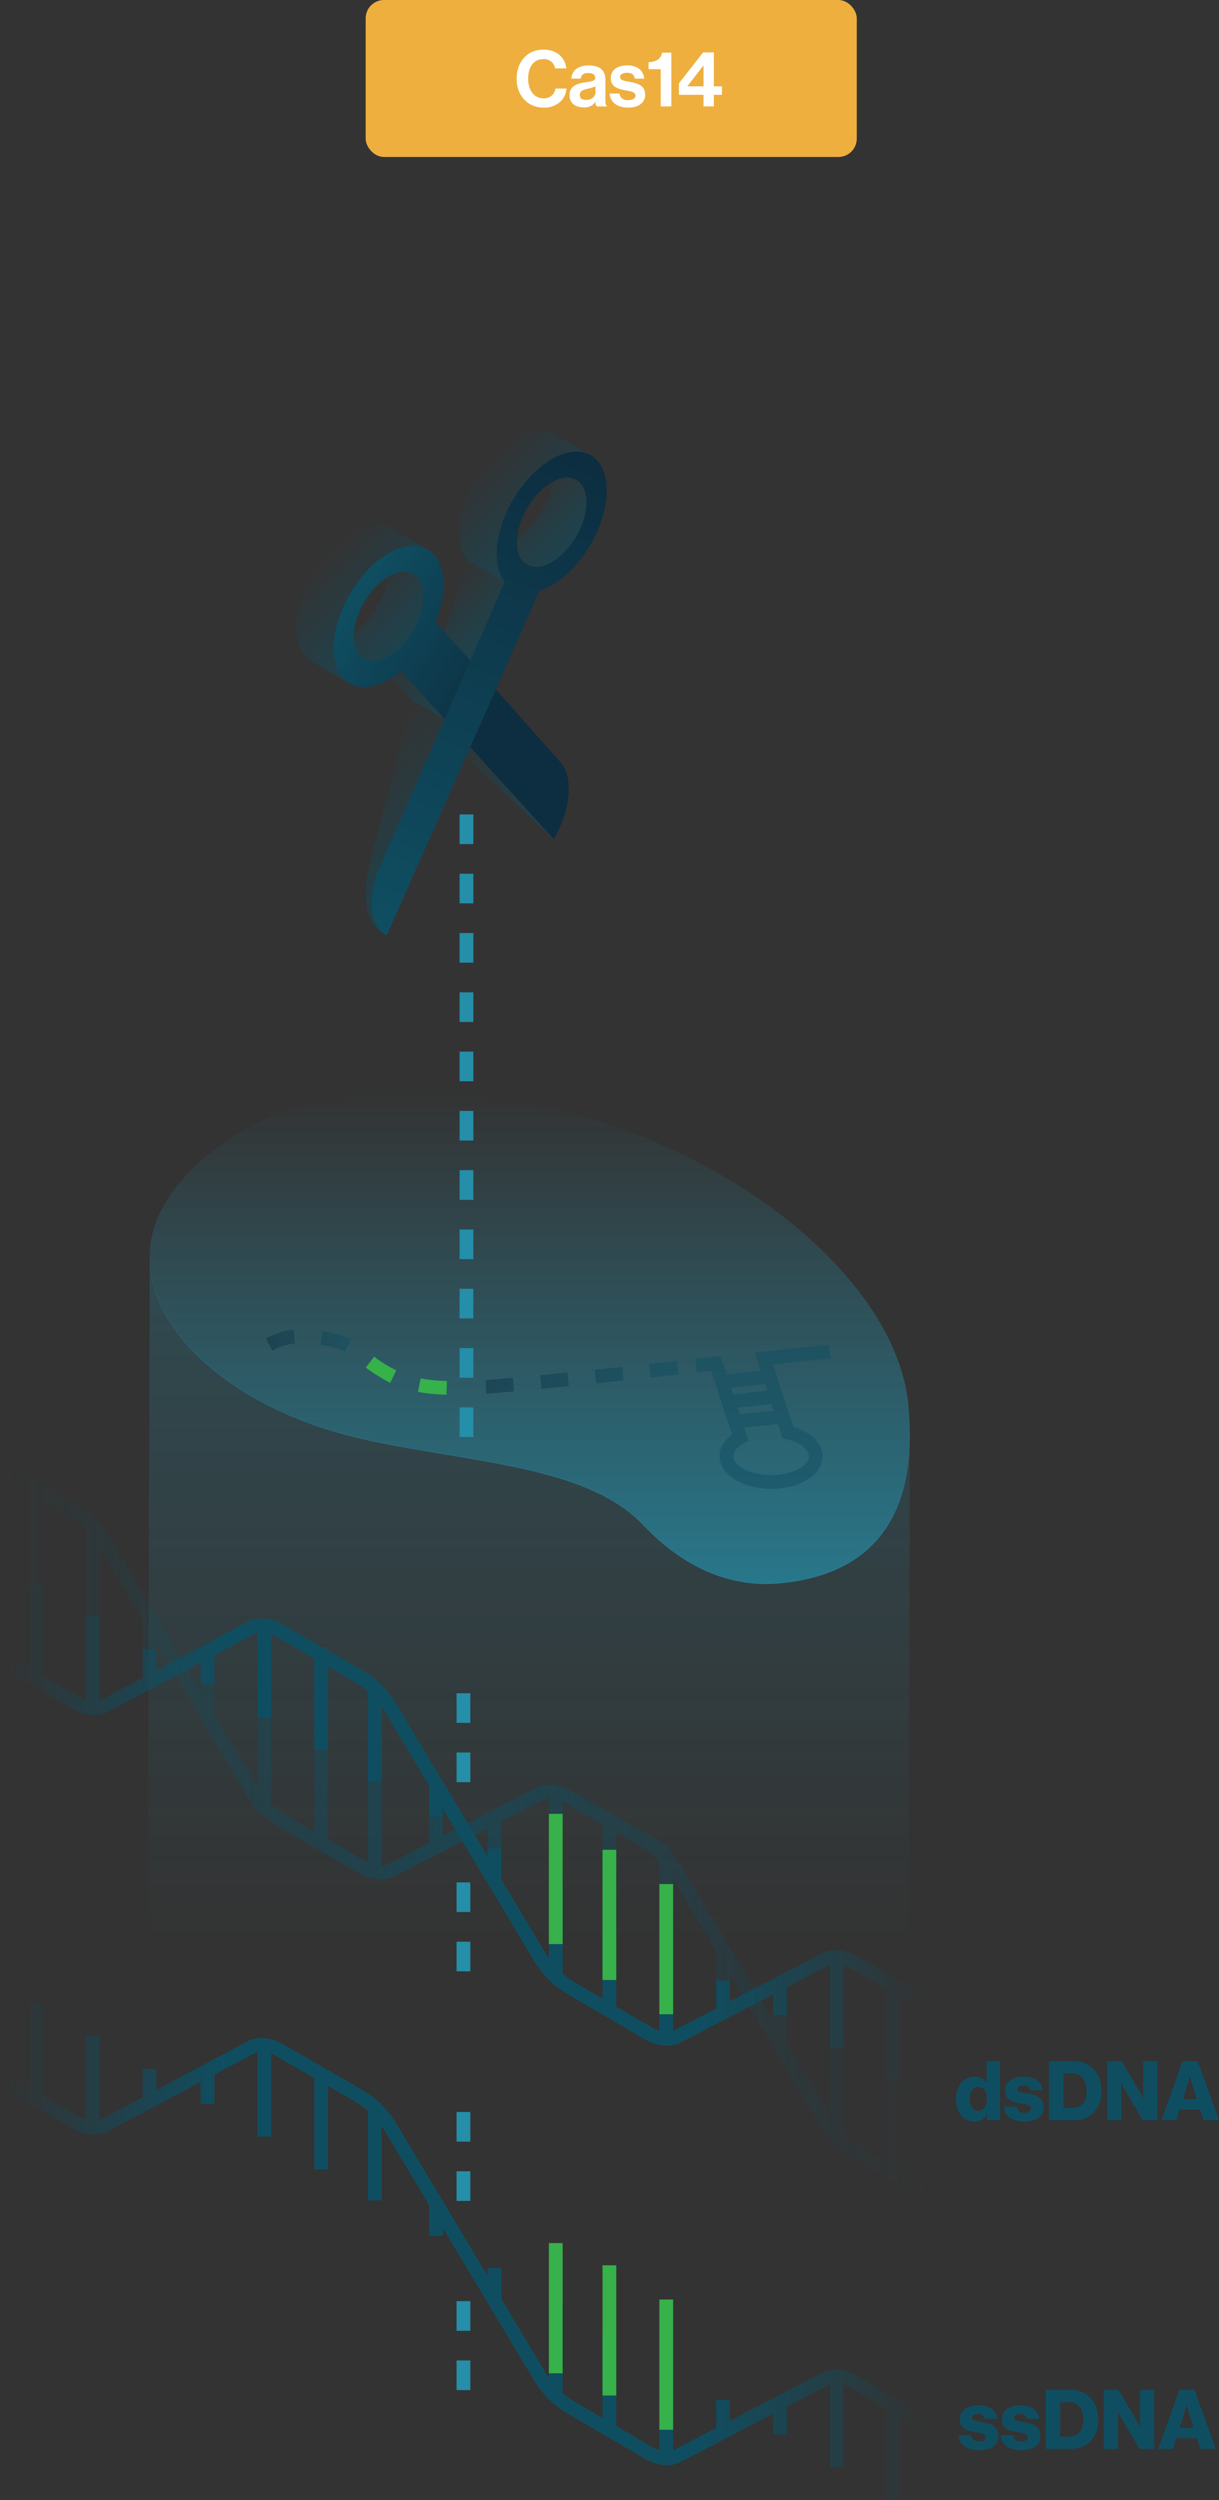 <svg id="Layer_1" data-name="Layer 1" xmlns="http://www.w3.org/2000/svg" xmlns:xlink="http://www.w3.org/1999/xlink" width="266.003" height="545.429" viewBox="0 0 266.003 545.429">
  <rect x="0" y="0" width="266.003" height="545.429" fill="#333333" stroke="none"/>
  <defs>
    <style>
      .cls-1 {
        opacity: 0.25;
      }

      .cls-2 {
        fill: url(#linear-gradient);
      }

      .cls-3 {
        opacity: 0.75;
        fill: url(#linear-gradient-2);
      }

      .cls-26, .cls-3 {
        isolation: isolate;
      }

      .cls-11, .cls-12, .cls-13, .cls-14, .cls-4, .cls-5, .cls-7, .cls-8, .cls-9 {
        fill: none;
        stroke-miterlimit: 10;
        stroke-width: 3px;
      }

      .cls-4 {
        stroke: #258ea8;
        stroke-dasharray: 6.468 6.468;
      }

      .cls-14, .cls-5 {
        stroke: #37b14a;
      }

      .cls-5, .cls-7, .cls-8 {
        stroke-dasharray: 6 6;
      }

      .cls-6 {
        opacity: 0.5;
      }

      .cls-7 {
        stroke: url(#linear-gradient-3);
      }

      .cls-8 {
        stroke: url(#linear-gradient-4);
      }

      .cls-9 {
        stroke: #0f4e61;
      }

      .cls-10 {
        fill: #0f4e61;
      }

      .cls-11 {
        stroke: url(#linear-gradient-5);
      }

      .cls-12 {
        stroke: url(#linear-gradient-6);
      }

      .cls-13 {
        stroke: url(#linear-gradient-7);
      }

      .cls-15 {
        fill: url(#linear-gradient-8);
      }

      .cls-16 {
        fill: url(#linear-gradient-9);
      }

      .cls-17 {
        fill: url(#linear-gradient-10);
      }

      .cls-18 {
        fill: url(#linear-gradient-11);
      }

      .cls-19 {
        fill: url(#linear-gradient-12);
      }

      .cls-20 {
        fill: url(#linear-gradient-13);
      }

      .cls-21 {
        fill: url(#linear-gradient-14);
      }

      .cls-22 {
        fill: url(#linear-gradient-15);
      }

      .cls-23 {
        fill: url(#linear-gradient-16);
      }

      .cls-24 {
        fill: url(#linear-gradient-17);
      }

      .cls-25 {
        fill: #eeaf3e;
      }

      .cls-27 {
        fill: #fff;
      }
    </style>
    <linearGradient id="linear-gradient" x1="115.417" y1="475.713" x2="115.417" y2="687.271" gradientTransform="translate(0 -201.565)" gradientUnits="userSpaceOnUse">
      <stop offset="0" stop-color="#258ea8"/>
      <stop offset="0.704" stop-color="#258ea8" stop-opacity="0"/>
    </linearGradient>
    <linearGradient id="linear-gradient-2" x1="115.592" y1="440.064" x2="115.592" y2="547.149" gradientTransform="translate(0 -201.565)" gradientUnits="userSpaceOnUse">
      <stop offset="0" stop-color="#258ea8" stop-opacity="0"/>
      <stop offset="1" stop-color="#258ea8"/>
    </linearGradient>
    <linearGradient id="linear-gradient-3" x1="447.585" y1="1028.43" x2="462.236" y2="1028.43" gradientTransform="matrix(1.314, -0.193, -0.149, -0.739, -378.113, 1140.683)" gradientUnits="userSpaceOnUse">
      <stop offset="0" stop-color="#0d2d40"/>
      <stop offset="1" stop-color="#0f4e61"/>
    </linearGradient>
    <linearGradient id="linear-gradient-4" x1="478.597" y1="1007.082" x2="513.56" y2="1007.082" xlink:href="#linear-gradient-3"/>
    <linearGradient id="linear-gradient-5" x1="114.986" y1="6562.252" x2="347.59" y2="6562.252" gradientTransform="matrix(-0.866, -0.5, 0, -1.155, 301.763, 8094.869)" gradientUnits="userSpaceOnUse">
      <stop offset="0" stop-color="#0f4e61" stop-opacity="0"/>
      <stop offset="0.245" stop-color="#0f4e61"/>
      <stop offset="0.759" stop-color="#0f4e61"/>
      <stop offset="1" stop-color="#0f4e61" stop-opacity="0"/>
    </linearGradient>
    <linearGradient id="linear-gradient-6" x1="114.986" y1="6483.023" x2="347.59" y2="6483.023" xlink:href="#linear-gradient-5"/>
    <linearGradient id="linear-gradient-7" x1="114.971" y1="6796.917" x2="347.59" y2="6796.917" gradientTransform="matrix(-0.866, -0.5, 0, 1.155, 301.763, -7335.222)" gradientUnits="userSpaceOnUse">
      <stop offset="0" stop-color="#0f4e61" stop-opacity="0"/>
      <stop offset="0.529" stop-color="#0f4e61" stop-opacity="0.6"/>
      <stop offset="0.858" stop-color="#0f4e61" stop-opacity="0.192"/>
      <stop offset="1" stop-color="#0f4e61" stop-opacity="0"/>
    </linearGradient>
    <linearGradient id="linear-gradient-8" x1="121.035" y1="384.719" x2="96.896" y2="360.58" gradientTransform="translate(0 -201.565)" gradientUnits="userSpaceOnUse">
      <stop offset="0" stop-color="#0f4e61" stop-opacity="0.6"/>
      <stop offset="0.698" stop-color="#0f4e61" stop-opacity="0.192"/>
      <stop offset="1" stop-color="#0f4e61" stop-opacity="0"/>
    </linearGradient>
    <linearGradient id="linear-gradient-9" x1="99.376" y1="390.977" x2="76.401" y2="368.003" xlink:href="#linear-gradient-8"/>
    <linearGradient id="linear-gradient-10" x1="124.418" y1="320.784" x2="112.798" y2="309.166" xlink:href="#linear-gradient-8"/>
    <linearGradient id="linear-gradient-11" x1="108.157" y1="340.25" x2="96.835" y2="328.928" xlink:href="#linear-gradient-8"/>
    <linearGradient id="linear-gradient-12" x1="120.914" y1="317.812" x2="105.656" y2="302.554" xlink:href="#linear-gradient-8"/>
    <linearGradient id="linear-gradient-13" x1="96.605" y1="358.988" x2="83.004" y2="345.388" xlink:href="#linear-gradient-8"/>
    <linearGradient id="linear-gradient-14" x1="88.892" y1="341.3" x2="77.264" y2="329.671" xlink:href="#linear-gradient-8"/>
    <linearGradient id="linear-gradient-15" x1="86.97" y1="340.043" x2="70.047" y2="323.119" xlink:href="#linear-gradient-8"/>
    <linearGradient id="linear-gradient-16" x1="-6134.631" y1="4930.784" x2="-6049.017" y2="4930.784" gradientTransform="matrix(0.511, 0.638, -0.699, 1.085, 6660.329, -1308.897)" gradientUnits="userSpaceOnUse">
      <stop offset="0" stop-color="#0f4e61"/>
      <stop offset="0.617" stop-color="#0d2d40"/>
      <stop offset="0.667" stop-color="#0d2d40"/>
    </linearGradient>
    <linearGradient id="linear-gradient-17" x1="-14.199" y1="-3455.014" x2="71.478" y2="-3455.014" gradientTransform="matrix(-0.511, 1.227, 0.699, 0.277, 2535.011, 1072.023)" xlink:href="#linear-gradient-3"/>
  </defs>
  <title>cas14</title>
  <g id="Layer_2" data-name="Layer 2">
    <g id="Layer_1-2" data-name="Layer 1-2">
      <g>
        <g>
          <g class="cls-1">
            <path class="cls-2" d="M198.544,312.932l-.379,140.36c-.019,6.763-1.175,15-6.143,21.5-4.153,5.433-10.963,9.645-22.006,10.757a32.369,32.369,0,0,1-19.748-4.4,46.359,46.359,0,0,1-10.388-8.372,30.18,30.18,0,0,0-6.965-5.4c-16.21-9.358-43.357-9.094-63.225-15.706a81.122,81.122,0,0,1-14.9-6.634c-13.647-7.879-22.534-19-22.5-30.529l.379-140.359c-.033,11.529,8.854,22.649,22.5,30.528a81.059,81.059,0,0,0,14.9,6.635c19.868,6.611,47.015,6.347,63.225,15.706a30.207,30.207,0,0,1,6.965,5.4,46.291,46.291,0,0,0,10.388,8.373,32.385,32.385,0,0,0,19.748,4.4c11.043-1.112,17.853-5.325,22.006-10.758C197.37,327.937,198.526,319.7,198.544,312.932Z"/>
          </g>
          <path class="cls-3" d="M192.4,334.741c6.7-8.718,6.469-20.607,5.87-27.788-2.073-24.8-31.644-51.227-68.242-62.537C113.8,239.4,93.5,236.951,74.312,239.551c-19.834,2.687-35.068,14.948-39.748,25.767-7.917,18.3,9.49,37.477,35.48,46.146,23.1,7.706,56.049,6.162,70.2,21.173,5.677,6.02,15.923,14.191,30.135,12.789C181.427,344.335,188.244,340.148,192.4,334.741Z"/>
          <line class="cls-4" x1="101.792" y1="313.509" x2="101.792" y2="172.65"/>
          <g>
            <path class="cls-5" d="M97.469,302.785c-8.392-.185-12.124-2.533-15.33-4.6-2.54-1.634-3.378-3.077-5.945-4.356"/>
            <g class="cls-6">
              <path class="cls-7" d="M75.932,293.527a15.421,15.421,0,0,0-3.755-1.267c-5.455-1.152-9.221-1.177-13.465,1.06"/>
              <path class="cls-8" d="M147.844,298.374s-10.938,1.272-26.164,2.77c-3.045.3-6.262.608-9.6.917q-1.672.156-3.382.31a59.167,59.167,0,0,1-6.617.244"/>
              <path class="cls-9" d="M181.1,294.854l-14.435,1.528,5.288,16.119c2.946.71,5.243,2.232,5.88,4.176,1,3.057-2.472,5.989-7.76,6.549s-10.389-1.465-11.391-4.522c-.638-1.943.539-3.834,2.837-5.1l-5.287-16.119-4.359.462m18.95,11.11-10.433,1.1m8.608-5.416-10.434,1.105m9.323-5.492-10.434,1.105"/>
            </g>
          </g>
          <g>
            <path class="cls-10" d="M208.633,457.946c0-2.881,1.656-4.88,4.033-4.88a2.873,2.873,0,0,1,2.575,1.315h.054v-4.7h2.935v12.874h-2.809v-1.237h-.036a3.037,3.037,0,0,1-2.719,1.53C210.308,462.843,208.633,461.025,208.633,457.946Zm6.734,0c0-1.549-.63-2.666-1.909-2.666-1.17,0-1.854,1.081-1.854,2.629,0,1.6.684,2.611,1.818,2.611,1.222,0,1.945-1.062,1.945-2.574Z"/>
            <path class="cls-10" d="M219.073,459.566h2.771a1.489,1.489,0,0,0,1.594,1.378h0c.033,0,.065-.006.1-.01.882,0,1.441-.323,1.441-.918,0-.828-1.116-.918-2.341-1.134-1.6-.27-3.313-.7-3.313-2.863,0-1.945,1.8-2.953,3.979-2.953,2.611,0,4.016,1.134,4.159,2.953h-2.7c-.108-.828-.666-1.08-1.477-1.08-.72,0-1.278.27-1.278.846,0,.648,1.044.738,2.215.954,1.62.27,3.528.685,3.528,3.043,0,2.017-1.782,3.061-4.195,3.061C220.856,462.843,219.163,461.6,219.073,459.566Z"/>
            <path class="cls-10" d="M228.883,449.681h5.492c3.566,0,5.96,2.575,5.96,6.518a6.266,6.266,0,0,1-2.233,5.186,6.364,6.364,0,0,1-3.925,1.17h-5.294Zm5.06,10.191c2.089,0,3.169-1.314,3.169-3.673,0-2.341-1.134-3.853-3.133-3.853h-1.908v7.526Z"/>
            <path class="cls-10" d="M241.573,449.681h3.2l3.817,6.464c.2.36.883,1.638.883,1.638h.035s-.035-1.548-.035-2v-6.1h3.114v12.874h-3.2l-3.781-6.374c-.216-.342-.918-1.729-.918-1.729h-.036s.036,1.657.036,2.107v6h-3.115Z"/>
            <path class="cls-10" d="M258.08,449.681h3.278L266,462.555h-3.349l-.756-2.323h-4.5l-.739,2.323h-3.2Zm3.079,8.265-.972-3.115c-.216-.667-.5-1.819-.5-1.819h-.036s-.306,1.152-.523,1.819l-.99,3.115Z"/>
          </g>
          <g>
            <path class="cls-10" d="M209.2,531.276h2.773a1.49,1.49,0,0,0,1.594,1.378h0c.033,0,.065-.006.1-.01.882,0,1.441-.323,1.441-.918,0-.828-1.116-.918-2.341-1.134-1.6-.27-3.313-.7-3.313-2.863,0-1.945,1.8-2.953,3.979-2.953,2.611,0,4.016,1.134,4.159,2.953h-2.7c-.108-.828-.666-1.08-1.477-1.08-.72,0-1.278.269-1.278.845,0,.649,1.044.739,2.215.954,1.62.271,3.528.685,3.528,3.043,0,2.017-1.782,3.062-4.2,3.062C210.983,534.553,209.29,533.311,209.2,531.276Z"/>
            <path class="cls-10" d="M218.363,531.276h2.772a1.49,1.49,0,0,0,1.594,1.378h0c.033,0,.066-.006.1-.01.882,0,1.441-.323,1.441-.918,0-.828-1.116-.918-2.341-1.134-1.6-.27-3.312-.7-3.312-2.863,0-1.945,1.8-2.953,3.978-2.953,2.611,0,4.016,1.134,4.159,2.953h-2.7c-.108-.828-.666-1.08-1.477-1.08-.72,0-1.278.269-1.278.845,0,.649,1.044.739,2.215.954,1.62.271,3.528.685,3.528,3.043,0,2.017-1.782,3.062-4.195,3.062C220.144,534.553,218.452,533.311,218.363,531.276Z"/>
            <path class="cls-10" d="M228.171,521.391h5.492c3.565,0,5.96,2.575,5.96,6.517a6.26,6.26,0,0,1-2.233,5.186,6.356,6.356,0,0,1-3.925,1.171h-5.294Zm5.06,10.191c2.089,0,3.169-1.314,3.169-3.674,0-2.34-1.134-3.852-3.133-3.852h-1.908v7.526Z"/>
            <path class="cls-10" d="M240.862,521.391h3.2l3.817,6.464c.2.36.883,1.638.883,1.638h.035s-.035-1.548-.035-2v-6.1h3.114v12.874h-3.2l-3.781-6.374c-.216-.342-.918-1.729-.918-1.729h-.036s.036,1.657.036,2.107v6h-3.115Z"/>
            <path class="cls-10" d="M257.368,521.391h3.278l4.644,12.874h-3.346l-.756-2.323h-4.5l-.738,2.323h-3.206Zm3.08,8.265-.973-3.116c-.216-.666-.5-1.818-.5-1.818h-.036s-.306,1.152-.523,1.818l-.99,3.116Z"/>
          </g>
          <g>
            <line class="cls-4" x1="101.132" y1="430.076" x2="101.132" y2="405.2"/>
            <line class="cls-4" x1="101.132" y1="388.806" x2="101.132" y2="365.93"/>
          </g>
          <g>
            <line class="cls-4" x1="101.132" y1="521.436" x2="101.132" y2="496.56"/>
            <line class="cls-4" x1="101.132" y1="480.166" x2="101.132" y2="457.29"/>
          </g>
          <path class="cls-11" d="M57.675,374.623V354.645m-12.4,12.821v-7.1m24.806,21.419V361.064m11.7,27.48V368.567m13.375,27.7v-7.1m87.455,57.591V426.781m-12.4,12.82v-7.1m24.806,21.419V433.2m7.168,4.056-15.58-9c-2.435-1.406-4.777-1.68-6.536-.763l-32.228,16.783c-1.777.926-4.149.637-6.609-.8L124.1,433.434a19.3,19.3,0,0,1-6.445-6.711L85.358,372.8a19.229,19.229,0,0,0-6.519-6.754L61.3,355.908c-2.453-1.416-4.81-1.683-6.573-.744L22.885,372.125c-1.763.939-4.12.673-6.574-.744L.75,362.4m144.636,62.531v19.978m12.4-12.82v7.1m-24.806-21.42v20.723m-11.7-27.48v19.978m-13.375-27.7v7.1M20.234,352.672V372.65m12.4-12.821v7.1M7.828,345.509v20.723"/>
          <path class="cls-12" d="M57.675,466.132V446.154m-12.4,12.821v-7.1m24.806,21.419v-20.72m11.7,27.479V460.076m13.375,27.7v-7.1m87.455,57.59V518.29m-12.4,12.82v-7.1m24.806,21.419v-20.72m7.168,4.056-15.58-9c-2.435-1.406-4.777-1.68-6.536-.763l-32.228,16.783c-1.777.926-4.149.637-6.609-.8L124.1,524.943a19.289,19.289,0,0,1-6.445-6.711l-32.3-53.925a19.229,19.229,0,0,0-6.519-6.754L61.3,447.418c-2.453-1.416-4.81-1.683-6.573-.744L22.885,463.635c-1.763.94-4.12.673-6.574-.744L.75,453.907m144.636,62.531v19.98m12.4-12.82v7.1m-24.806-21.42V530m-11.7-27.48V522.5m-13.375-27.7v7.1M20.234,444.181v19.978m12.4-12.821v7.1M7.825,437.018v20.723"/>
          <path class="cls-13" d="M57.675,394.181V374.2m-12.4-.06v-7.1m24.806,35.045V381.368m11.7,26.735V388.125m13.375,14.82v-7.1m87.455,70.47V446.339m-12.4-.059v-7.1m24.806,35.045V453.5M.75,320.7l15.561,8.985a19.26,19.26,0,0,1,6.574,6.846l31.838,53.725A19.282,19.282,0,0,0,61.3,397.1l17.556,10.136c2.427,1.4,4.761,1.678,6.519.773l32.3-16.631c1.739-.9,4.043-.635,6.445.73l17.129,9.737a19.171,19.171,0,0,1,6.609,6.827l32.228,54a19.244,19.244,0,0,0,6.536,6.784l15.58,9m-56.809-73.247v19.969m12.4.06v7.1m-24.806-35.045v20.725m-11.7-26.735v19.978m-13.375-14.82v7.1m-87.674-70.6v19.974m12.4.059v7.1M7.828,325.033v20.722"/>
          <line class="cls-14" x1="121.273" y1="395.717" x2="121.273" y2="424.126"/>
          <line class="cls-14" x1="132.977" y1="403.56" x2="132.977" y2="431.968"/>
          <line class="cls-14" x1="145.386" y1="411.034" x2="145.386" y2="439.442"/>
          <line class="cls-14" x1="121.273" y1="489.363" x2="121.273" y2="517.771"/>
          <line class="cls-14" x1="132.977" y1="494.206" x2="132.977" y2="522.614"/>
          <line class="cls-14" x1="145.386" y1="501.679" x2="145.386" y2="530.087"/>
          <g>
            <g>
              <polygon class="cls-15" points="121.04 183.149 120.824 183.04 96.001 159.91 102.73 163.059 121.04 183.149"/>
              <path class="cls-16" d="M83.376,188.429,97.12,156.908l-7.094-4.095L80.892,187.5c-2.128,8.763-1,14.04,2.9,16.187l.808.5C80.7,202.043,80.181,195.337,83.376,188.429Z"/>
              <path class="cls-17" d="M125.789,104.693l-6.377-3.706c2.582,1.5.524,7.648-.816,9.966a19.007,19.007,0,0,1-6.372,6.939c-1.551.9-2.019,1.054-3.369.7-.333-.087-.052.968-.334.8l6.515,3.787a3.714,3.714,0,0,0,.923.378,6.047,6.047,0,0,0,4.467-.9,16.126,16.126,0,0,0,6.128-7.119C128.769,110.757,128.37,106.193,125.789,104.693Z"/>
              <polygon class="cls-18" points="102.676 144.167 96.194 140.401 101.957 122.241 110.159 127.008 102.676 144.167"/>
              <path class="cls-19" d="M120.716,94.538a5.754,5.754,0,0,0-1.459-.6c-2.134-.555-4.613.015-7.068,1.432a25.529,25.529,0,0,0-9.7,11.266c-2.919,6.315-2.967,12.385-.531,15.6l8.2,4.767c-2.436-3.218-2.388-9.289.531-15.6a25.538,25.538,0,0,1,9.7-11.265c2.455-1.418,4.934-1.988,7.069-1.433a5.837,5.837,0,0,1,1.458.6Z"/>
              <polygon class="cls-20" points="97.12 156.908 90.026 152.813 82.134 144.693 87.539 146.39 97.12 156.908"/>
              <path class="cls-21" d="M90.944,125.8a3.676,3.676,0,0,0-.742-.571l-6.145-3.572c.265.154-.817.127-.588.354,2.478,2.458,1.023,7.373-2.347,12.158a14.571,14.571,0,0,1-4.458,4.25c-1.982,1.145-1.835,2.616-3.3,1.767l6.091,3.54c1.461.848,3.424.6,5.406-.541a14.545,14.545,0,0,0,4.458-4.249C92.694,134.155,93.422,128.261,90.944,125.8Z"/>
              <path class="cls-22" d="M76.33,149.118l-8.2-4.766a5.8,5.8,0,0,1-1.174-.9c-3.921-3.888-2.772-13.217,2.566-20.791a22.991,22.991,0,0,1,7.051-6.72c3.138-1.811,6.246-2.2,8.557-.855l8.2,4.766c-2.311-1.343-5.419-.956-8.557.856a23.011,23.011,0,0,0-7.051,6.719c-5.337,7.574-6.487,16.9-2.566,20.792A5.8,5.8,0,0,0,76.33,149.118Z"/>
            </g>
            <path class="cls-23" d="M120.824,183.04c3.884-6.623,4.383-13.9,1.172-17.089L95.088,135.672c2.421-6.007,2.358-12-.576-14.913-3.9-3.882-11.428-.885-16.774,6.68s-6.52,16.877-2.618,20.758c2.91,2.894,7.833,1.963,12.365-1.833ZM78.69,143.147c-2.466-2.453-1.724-8.337,1.654-13.117s8.132-6.674,10.6-4.221,1.724,8.337-1.654,13.117-8.134,6.673-10.6,4.221Z"/>
            <path class="cls-24" d="M84.385,204.078l33.339-75.172c4.533-1.439,9.455-6.191,12.365-12.445,3.9-8.388,2.728-16.344-2.618-17.735s-12.871,4.3-16.774,12.688c-2.934,6.306-3,12.368-.576,15.58L83.214,188.342C80,195.242,80.5,201.942,84.385,204.078Zm31.536-80.528c-3.378-.88-4.121-5.907-1.655-11.207s7.221-8.9,10.6-8.018,4.12,5.907,1.654,11.207-7.221,8.9-10.6,8.018Z"/>
          </g>
        </g>
        <g>
          <rect class="cls-25" x="79.794" width="107.164" height="34.248" rx="4"/>
          <g class="cls-26">
            <path class="cls-27" d="M112.735,17.184c0-3.6,2.244-6.358,5.83-6.358,2.992,0,4.76,1.784,5.015,4.1h-2.448a2.4,2.4,0,0,0-2.567-2.024c-2.243,0-3.314,1.871-3.314,4.285,0,2.481,1.292,4.266,3.332,4.266a2.448,2.448,0,0,0,2.617-2.141h2.414a4.3,4.3,0,0,1-1.343,2.872,5.137,5.137,0,0,1-3.688,1.292C115.166,23.473,112.735,20.838,112.735,17.184Z"/>
            <path class="cls-27" d="M129.921,22.249h-.033a2.676,2.676,0,0,1-2.567,1.173c-1.785,0-3.043-.935-3.043-2.669,0-1.921,1.564-2.532,3.5-2.8,1.445-.2,2.108-.323,2.108-.986,0-.629-.493-1.036-1.462-1.036-1.088,0-1.615.39-1.683,1.223h-2.057c.068-1.53,1.207-2.873,3.756-2.873,2.619,0,3.672,1.173,3.672,3.213v4.437c0,.663.1,1.053.306,1.207v.085h-2.227A2.4,2.4,0,0,1,129.921,22.249Zm.017-2.108V18.832a6.452,6.452,0,0,1-1.614.51c-1.207.272-1.8.544-1.8,1.36s.544,1.1,1.36,1.1C129.208,21.807,129.938,20.991,129.938,20.141Z"/>
            <path class="cls-27" d="M133.033,20.4h2.142a1.676,1.676,0,0,0,1.9,1.445c1.021,0,1.6-.391,1.6-1,0-.833-1.1-.918-2.294-1.155-1.565-.307-3.094-.732-3.094-2.635,0-1.888,1.564-2.788,3.553-2.788,2.294,0,3.569,1.138,3.739,2.889h-2.091c-.1-.934-.7-1.275-1.682-1.275-.9,0-1.5.341-1.5.97,0,.748,1.156.815,2.4,1.07,1.462.307,3.077.714,3.077,2.754,0,1.751-1.5,2.805-3.672,2.805C134.58,23.473,133.168,22.249,133.033,20.4Z"/>
            <path class="cls-27" d="M144.168,15.093h-2.635V13.562c1.428-.05,2.7-.578,2.941-2.073H146.5V23.218h-2.328Z"/>
            <path class="cls-27" d="M153.517,20.685h-5.371v-2.5l5.286-6.749h2.345v7.394h1.769v1.853h-1.769v2.533h-2.26Zm-3.5-1.853h3.5V14.311h-.034l-3.467,4.47Z"/>
          </g>
        </g>
      </g>
    </g>
  </g>
</svg>

